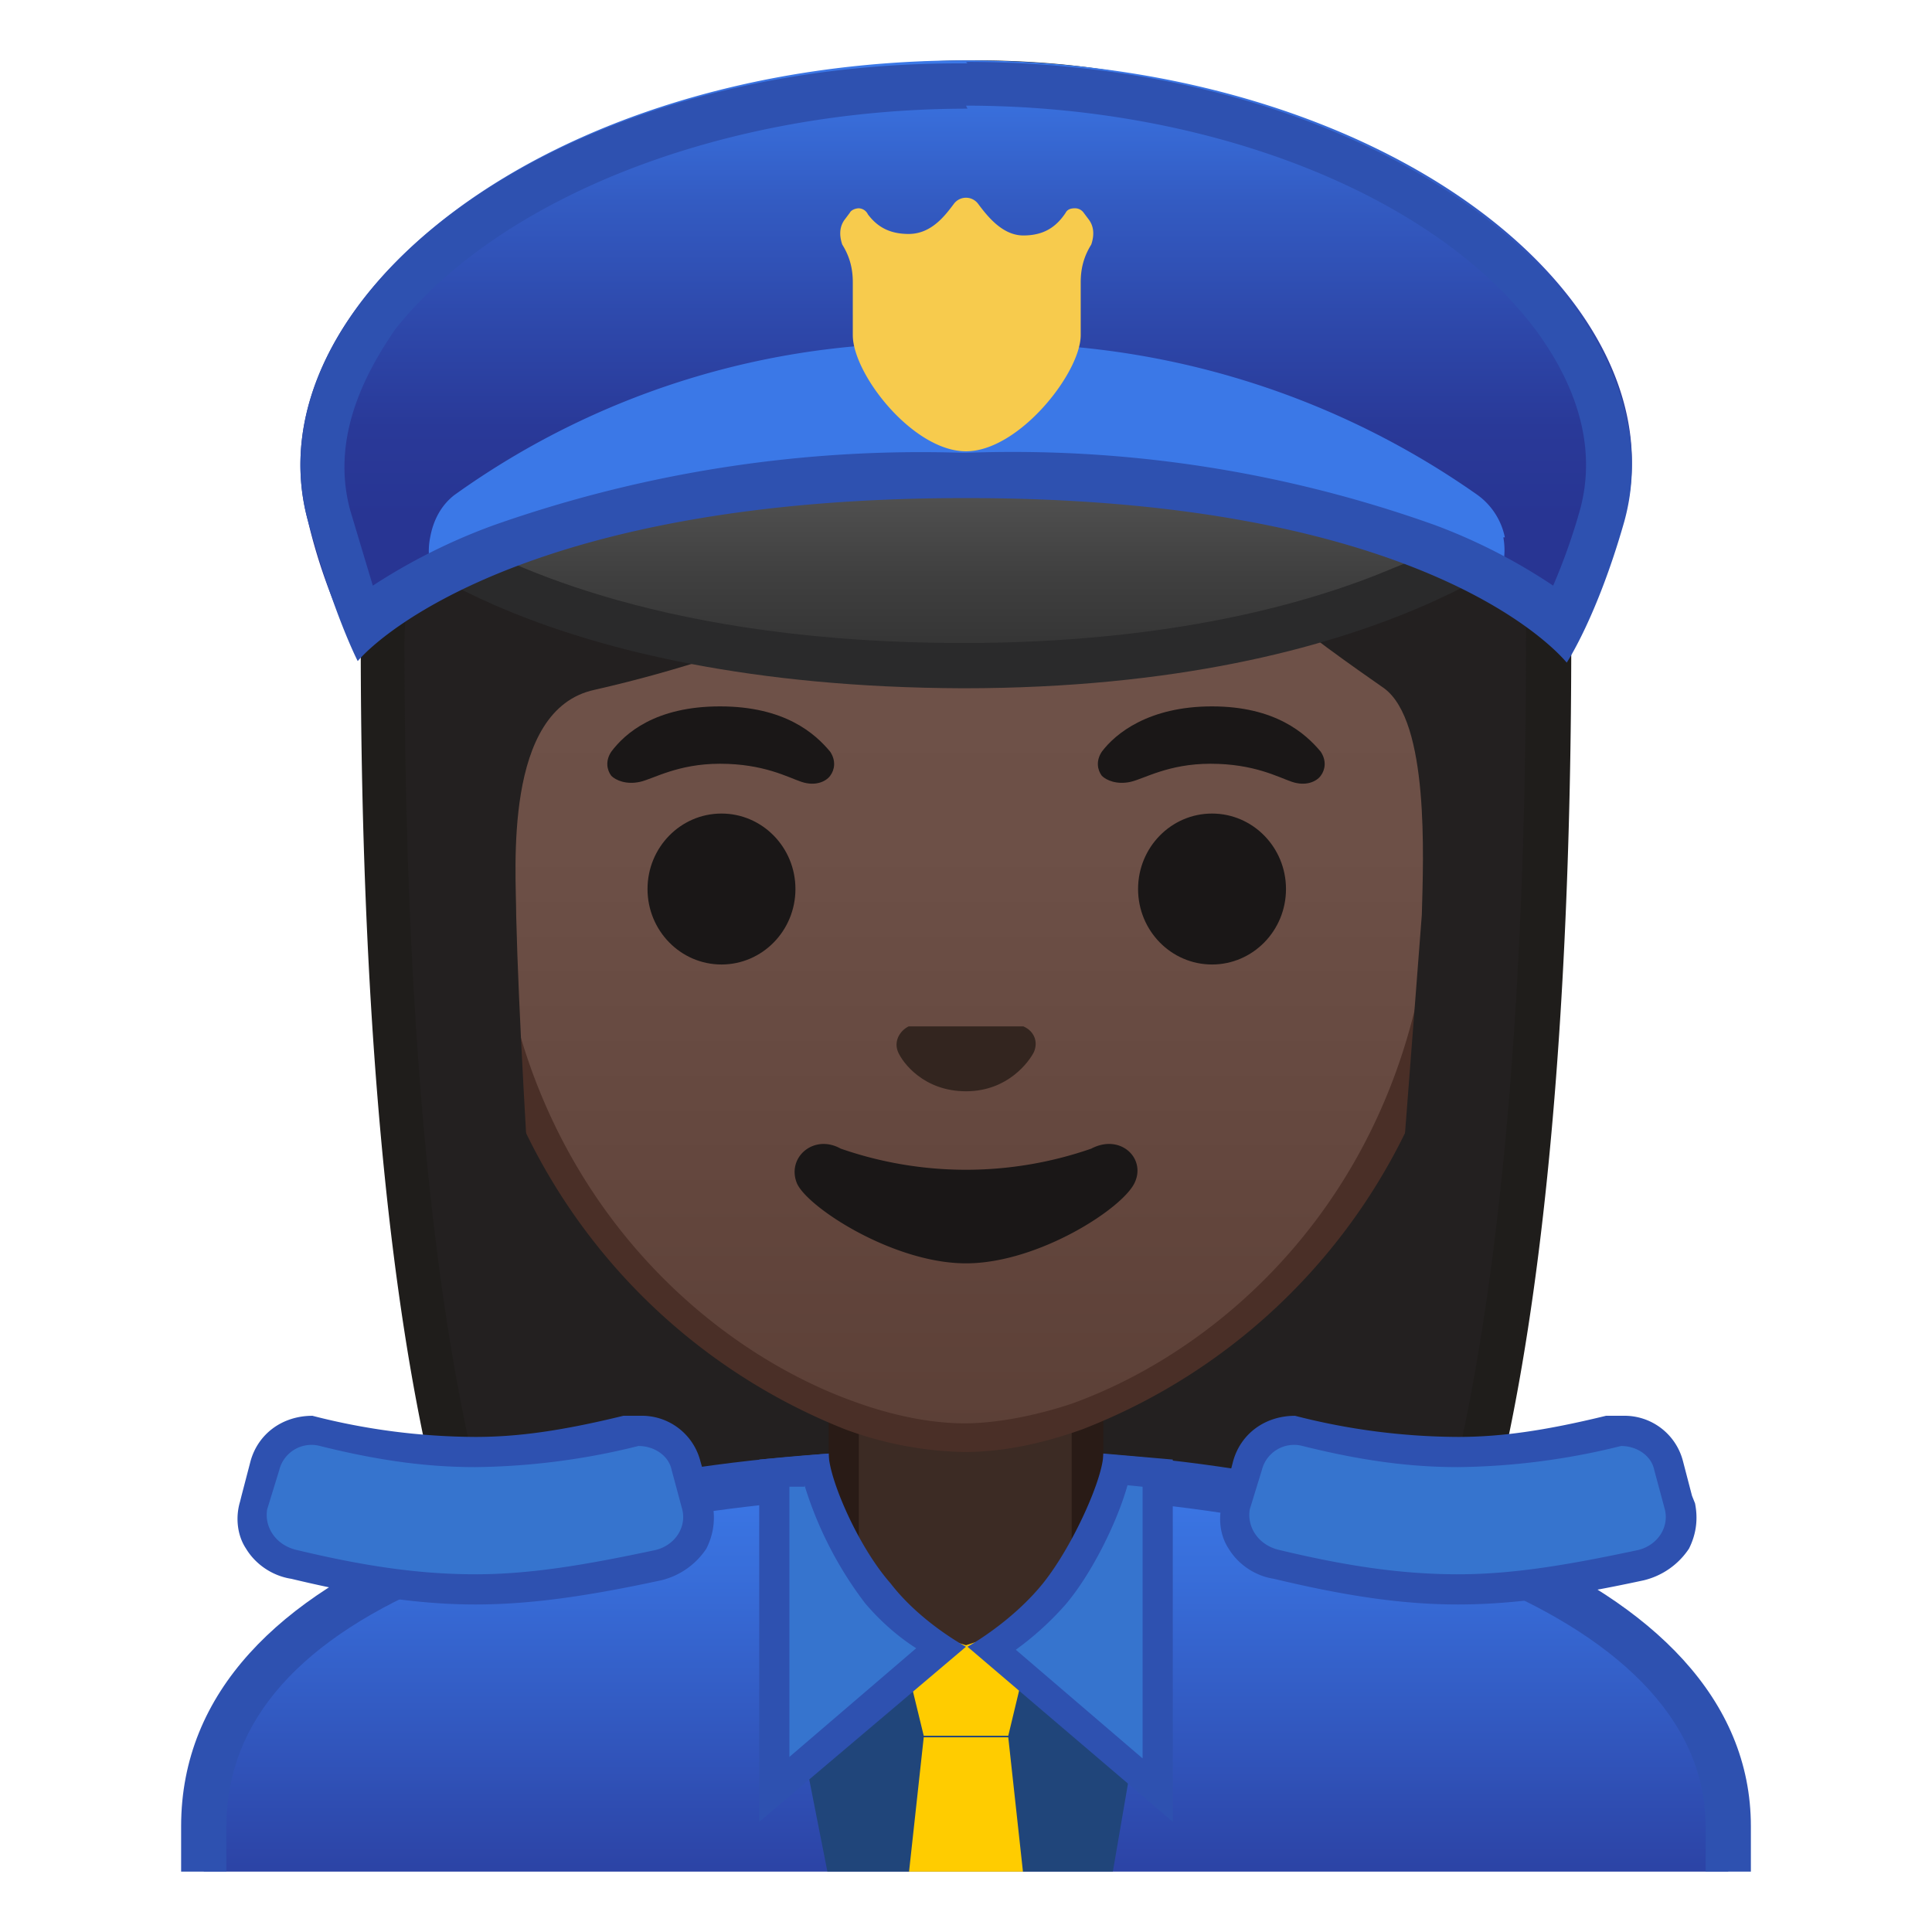 <svg viewBox="0 0 128 128" xmlns="http://www.w3.org/2000/svg" xmlns:xlink="http://www.w3.org/1999/xlink"><radialGradient id="a" cx="56.7" cy="-33.4" r="57.9" gradientTransform="matrix(.826 0 0 .826 17.4 19.9)" gradientUnits="userSpaceOnUse"><stop stop-color="#444140" offset="0"/><stop stop-color="#232020" offset="1"/></radialGradient><path d="M47 119.8s-6.8-.4-10.2-5.1c-7.4-10.3-11.4-35.8-11.4-72 0-1.7.3-16.5 10.7-26.9A38.7 38.7 0 0 1 64.5 5.6c12 0 21.5 3.4 28 10 9.8 10 10 24.2 10 27 0 36.3-4 61.8-11.4 72-3.3 4.7-9.8 5.1-10.3 5.2H47z" fill="url(#a)"/><path d="M64.6 7.1c11.6 0 20.7 3.3 27 9.6a38.5 38.5 0 0 1 9.5 25.8v.1c0 36-4 61.2-11.1 71.2-2.9 4-8.6 4.4-9.1 4.4H47c-.6 0-6.2-.5-9-4.4-7.3-10-11.2-35.3-11.2-71.2 0-.6 0-15.6 10.2-25.7A37.3 37.3 0 0 1 64.6 7m0-3c-41 0-40.7 38-40.7 38.5 0 24.6 1.9 59.3 11.7 73 3.9 5.3 11.4 5.6 11.4 5.6h34s7.5-.2 11.4-5.7c9.8-13.6 11.7-48.3 11.7-72.9 0-.6 1.5-38.5-39.5-38.5z" fill="#1F1D1B"/><defs><path id="b" d="M4 4h120v120H4z"/></defs><clipPath id="c"><use xlink:href="#b"/></clipPath><g clip-path="url(#c)"><linearGradient id="d" x1="64" x2="64" y1="97.5" y2="130.5" gradientUnits="userSpaceOnUse"><stop stop-color="#3B78E7" offset="0"/><stop stop-color="#386EDA" offset=".2"/><stop stop-color="#3052B8" offset=".6"/><stop stop-color="#283593" offset="1"/></linearGradient><path d="M13.5 130.5V121c0-17.3 27.2-23.5 50.5-23.5h.1c13.4 0 25.9 2.1 35 6 7 3 15.4 8.5 15.4 17.5v9.5h-101z" fill="url(#d)"/><path d="M64.1 99c24.3 0 48.9 7.5 48.9 22v8H15v-8c0-7 4.9-12.5 14.5-16.4C38.3 101 50.5 99 64 99h.1m0-3H64c-25.6 0-52 7.1-52 25v11h104v-11c0-16.9-26.1-25-51.9-25z" fill="#2E51B0"/></g><g clip-path="url(#c)"><path d="M63.2 115.2c-4 0-7.3-3.2-7.3-7.1V91h16.2v17c0 4-3.3 7.1-7.3 7.1h-1.6z" fill="#3C2B24"/><path d="M71 92v16c0 3.5-2.7 6.2-6.2 6.2h-1.6a6.2 6.2 0 0 1-6.3-6.1V92h14.2m2-2H54.9v18c0 4.5 3.7 8.1 8.3 8.1h1.6c4.6 0 8.3-3.6 8.3-8.1V90z" fill="#291B16"/></g><path clip-path="url(#c)" fill="#20457A" d="M64 109l-10.7 7.3L56 130h16.7l2.3-13.4z"/><path clip-path="url(#c)" fill="#fc0" d="M66.8 115h-5.6l-1.8-7.4L64 109l4.6-1.5zm2 18.4h-9.6l2-18.3h5.6z"/><g clip-path="url(#c)"><path d="M31.5 105.3c-3.4 0-7-.5-12-1.6-1-.2-1.9-.8-2.3-1.6a3 3 0 0 1-.4-2.3l.8-2.7a3.2 3.2 0 0 1 3.8-2.2 45 45 0 0 0 10.1 1.3 44.8 44.8 0 0 0 10.8-1.4c1.5 0 2.8 1 3.1 2.3l.8 2.7a3 3 0 0 1-.4 2.3c-.4.8-1.3 1.4-2.2 1.6a54 54 0 0 1-12 1.6z" fill="#3674CE"/><path d="M42.3 95.8c1 0 2 .6 2.2 1.6l.7 2.6c.3 1.2-.5 2.4-1.8 2.7-4.7 1-8.3 1.6-11.9 1.6s-7.2-.5-11.8-1.6c-1.4-.3-2.2-1.5-2-2.7l.8-2.6a2.2 2.2 0 0 1 2.7-1.6c4 1 7.2 1.4 10.3 1.4a46.4 46.4 0 0 0 10.8-1.4m0-2h-1c-4.1 1-7 1.4-9.8 1.4a43.9 43.9 0 0 1-10.8-1.4c-2 0-3.6 1.2-4.1 3l-.6 2.3-.1.4c-.3 1-.2 2.2.4 3.1.6 1 1.7 1.8 3 2 5 1.2 8.7 1.7 12.2 1.7s7.2-.5 12.3-1.6a5 5 0 0 0 3-2.1c.5-1 .6-2 .4-3l-.8-2.8a4 4 0 0 0-4-3z" fill="#2E51B0"/></g><g clip-path="url(#c)"><path d="M96.6 105.3c-3.4 0-7-.5-12-1.6-1-.2-1.8-.8-2.3-1.6a3 3 0 0 1-.4-2.3l.8-2.7a3.2 3.2 0 0 1 3.8-2.2 45 45 0 0 0 10.1 1.3 45 45 0 0 0 10.8-1.4c1.5 0 2.8 1 3.2 2.3l.7 2.7a3 3 0 0 1-.3 2.3c-.5.8-1.3 1.4-2.3 1.6-5 1.1-8.6 1.6-12 1.6z" fill="#3674CE"/><path d="M107.4 95.8c1 0 2 .6 2.2 1.6l.7 2.6c.3 1.2-.5 2.4-1.8 2.7-4.7 1-8.3 1.6-11.9 1.6s-7.2-.5-11.8-1.6c-1.4-.3-2.2-1.5-2-2.7l.8-2.6a2.2 2.2 0 0 1 2.7-1.6c4 1 7.2 1.4 10.3 1.4a46.4 46.4 0 0 0 10.8-1.4m0-2h-1c-4.1 1-7 1.4-9.8 1.4a43.9 43.9 0 0 1-10.8-1.4c-2 0-3.6 1.2-4.1 3l-.6 2.3-.1.4c-.3 1-.2 2.2.4 3.1.6 1 1.7 1.8 3 2 5 1.2 8.7 1.7 12.2 1.7s7.2-.5 12.3-1.6a5 5 0 0 0 3-2.1c.5-1 .6-2 .4-3l-.2-.5-.6-2.3a4 4 0 0 0-4-3z" fill="#2E51B0"/></g><g clip-path="url(#c)"><path d="M51.3 97.6l2.7-.2a19.4 19.4 0 0 0 8.3 11.9l-11 9.3v-21z" fill="#3674CE"/><path d="M53.3 98.4a25 25 0 0 0 4 7.8c1.1 1.3 2.3 2.3 3.4 3l-8.4 7.2V98.5h1m1.6-2.2l-4.6.4v24L64 109.1s-3-1.6-5-4.2c-2.2-2.5-4.1-7-4.1-8.6z" fill="#2E51B0"/><path d="M65.7 109.2c1.1-.7 2.8-2 4.2-3.6a23 23 0 0 0 4-8.2l2.8.2v21l-11-9.4z" fill="#3674CE"/><path d="M74.7 98.4l1 .1v18l-8.4-7.2a20 20 0 0 0 3.3-3c1.7-2 3.4-5.4 4.1-7.9m-1.6-2.1c0 1.6-2 6.1-4 8.6-2.1 2.6-5 4.2-5 4.2l13.6 11.6v-24l-4.6-.4z" fill="#2E51B0"/></g><linearGradient id="e" x1="64" x2="64" y1="94.7" y2="17.9" gradientUnits="userSpaceOnUse"><stop stop-color="#5C4037" offset="0"/><stop stop-color="#63463D" offset=".2"/><stop stop-color="#6D5047" offset=".5"/><stop stop-color="#70534A" offset="1"/></linearGradient><path d="M64 95.3c-2.3 0-5-.5-7.6-1.5A38.7 38.7 0 0 1 32 56c-.1-28.8 17.2-39 32-39s32.1 10.2 32.1 39a38.6 38.6 0 0 1-24.6 37.8 23 23 0 0 1-7.5 1.5z" fill="url(#e)"/><path d="M64 18a29 29 0 0 1 21.6 9.2A41.3 41.3 0 0 1 95 56c0 21-12.9 33-24 37-2.4.8-5 1.3-7.1 1.3-2.2 0-4.7-.5-7.2-1.4-11-3.9-24-16-24-37 0-12 3.4-22 9.7-28.7A29 29 0 0 1 64 18m0-2c-17.2 0-33.1 12.8-33.1 40A39.8 39.8 0 0 0 56 94.7a24 24 0 0 0 7.9 1.5c2.4 0 5-.5 7.8-1.5A39.8 39.8 0 0 0 97.1 56c0-27.2-15.9-40-33.1-40z" fill="#4A2F27"/><defs><path id="f" d="M30.4 88.8L29 37.4c0-17 15.8-29.8 32.7-29.8h5c17 0 32.5 12.9 32.5 29.8l-1.5 51.2-67.2.3z"/></defs><clipPath id="g"><use xlink:href="#f"/></clipPath><g clip-path="url(#g)"><radialGradient id="h" cx="67.5" cy="-24.5" r="48.2" gradientTransform="matrix(.796 0 0 .796 10.3 19.1)" gradientUnits="userSpaceOnUse"><stop stop-color="#444140" offset="0"/><stop stop-color="#232020" offset="1"/></radialGradient><path d="M101.9 42.6s1-35.5-37.8-35.5-38 35.5-38 35.5.3 45.5 3.2 51.4 7.2 5.7 7.2 5.7-2-26.5-2.3-39c0-3-.9-13.7 5.2-15 22.4-5.1 35-17 35-17C77.7 36 88 43 91.7 45.6c3 2.2 2.6 11.2 2.5 15l-3 39s4.7.4 7.6-5.6c3-6 3-51.4 3-51.4z" fill="url(#h)"/></g><path d="M67.8 68h-7.6c-.6.3-1 1-.7 1.7s1.7 2.6 4.5 2.6 4.2-2 4.5-2.6c.3-.7 0-1.4-.7-1.7z" fill="#33251F"/><g fill="#1A1717"><ellipse cx="47.8" cy="58.9" rx="4.9" ry="5"/><ellipse cx="80.3" cy="58.9" rx="4.9" ry="5"/><path d="M55 49.8c-1-1.2-3-3-7.3-3s-6.3 1.8-7.2 3c-.4.6-.3 1.2 0 1.6.3.3 1 .6 1.9.4s2.5-1.2 5.3-1.2c2.9 0 4.5.9 5.4 1.2s1.6 0 1.9-.4c.3-.4.4-1 0-1.6zm32.5 0c-1-1.2-3-3-7.2-3s-6.4 1.8-7.3 3c-.4.6-.3 1.2 0 1.6.3.3 1 .6 1.9.4s2.5-1.2 5.3-1.2c2.9 0 4.5.9 5.4 1.2s1.6 0 1.9-.4c.3-.4.4-1 0-1.6z"/></g><path d="M72.3 76.1a25.3 25.3 0 0 1-16.6 0c-1.8-1-3.6.6-2.9 2.3.7 1.6 6.4 5.3 11.2 5.3s10.5-3.7 11.2-5.4c.7-1.6-1-3.2-2.9-2.2z" fill="#1A1717"/><linearGradient id="i" x1="64" x2="64" y1="25.8" y2="43.7" gradientUnits="userSpaceOnUse"><stop stop-color="#666" offset="0"/><stop stop-color="#606060" offset=".1"/><stop stop-color="#3F3F3F" offset=".7"/><stop stop-color="#333" offset="1"/></linearGradient><path d="M63.8 44.2c-22.5-.2-33.4-6.6-36.5-9 2.2-2.5 10.6-9.5 36.5-9.5 25.7 0 34.5 6.5 37 9-3.3 2.5-14.5 9.3-37 9.5z" fill="url(#i)"/><path d="M63.8 27.2c21.7 0 31 4.7 34.6 7.4-1.4.9-3.4 2-6 3-5.4 2.3-14.7 5-28.6 5-19.4 0-30-5-34.2-7.5 3.3-2.8 12.3-7.9 34.2-7.9m0-3c-33.3 0-38.6 11.4-38.6 11.4s10.3 9.9 38.6 10C92 45.6 102.9 35 102.9 35s-5.8-10.7-39.1-10.7z" fill="#2A2A2B"/><linearGradient id="j" x1="64" x2="64" y1="4.4" y2="34.3" gradientUnits="userSpaceOnUse"><stop stop-color="#3B78E7" offset="0"/><stop stop-color="#3B77E6" offset="0"/><stop stop-color="#335BC2" offset=".3"/><stop stop-color="#2D46A8" offset=".6"/><stop stop-color="#293998" offset=".8"/><stop stop-color="#283593" offset="1"/></linearGradient><path d="M20.4 34.5a37 37 0 0 0 3.3 8.8c1.7-2 12-11.3 40.2-11.3h.2c28.3 0 38 9.4 39.7 11.4 0 0 2-2.8 3.8-9C111.6 20 92 4 64 4S16.5 20.2 20.4 34.5z" fill="url(#j)"/><defs><path id="k" d="M20.4 34.5a37 37 0 0 0 3.3 8.8c1.7-2 12-11.3 40.2-11.3h.2c28.3 0 38 9.4 39.7 11.4 0 0 2-2.8 3.8-9C111.6 20 92 4 64 4S16.5 20.2 20.4 34.5z"/></defs><clipPath id="l"><use xlink:href="#k"/></clipPath><path d="M99.7 35.6a4.6 4.6 0 0 0-1.8-2.8 55 55 0 0 0-33.8-10 53.7 53.7 0 0 0-34 10c-.9.7-1.4 1.7-1.6 2.8A4.6 4.6 0 0 0 34 41c6.8-1.7 17.8-3.8 30-3.8A133 133 0 0 1 94 41c3.2.7 6.2-2.1 5.6-5.4z" clip-path="url(#l)" fill="#3B78E7"/><path d="M71.2 13.8c-.3 0-.5.1-.6.3-.6.9-1.4 1.5-2.8 1.5s-2.4-1.3-3-2.1a1 1 0 0 0-.8-.4 1 1 0 0 0-.8.4c-.6.8-1.5 2-3 2-1.3 0-2.1-.5-2.7-1.3a.7.7 0 0 0-.6-.4c-.2 0-.5.1-.6.3l-.3.4c-.4.5-.4 1.1-.2 1.7.5.8.7 1.6.7 2.5v3.5c0 2.6 4 7.7 7.5 7.7s7.6-5.2 7.6-7.7v-3.5c0-.9.2-1.7.7-2.5.2-.6.2-1.2-.2-1.7l-.3-.4a.7.7 0 0 0-.6-.3z" fill="#F7CB4D"/><path d="M64 7c16 0 30.9 5.8 37.7 14.8 2 2.7 4.3 7 3 11.9a40 40 0 0 1-1.8 5.1 37.8 37.8 0 0 0-7.8-4A83.1 83.1 0 0 0 64 30h-.2a85.2 85.2 0 0 0-31.1 4.8 39.2 39.2 0 0 0-8 4l-1.5-5c-1.3-4.8 1-9.1 3-12C33.2 13 48 7.2 64.1 7.2m0-3C36 4 16.5 20.2 20.4 34.5c1.7 6.2 3.3 9.3 3.3 9.3 1.7-2 12-10.8 40.2-10.8h.2c28.3 0 38 8.9 39.7 10.9 0 0 2-3 3.8-9.3C111.6 20.3 92 4.1 64 4.1z" fill="#2E51B0"/></svg>